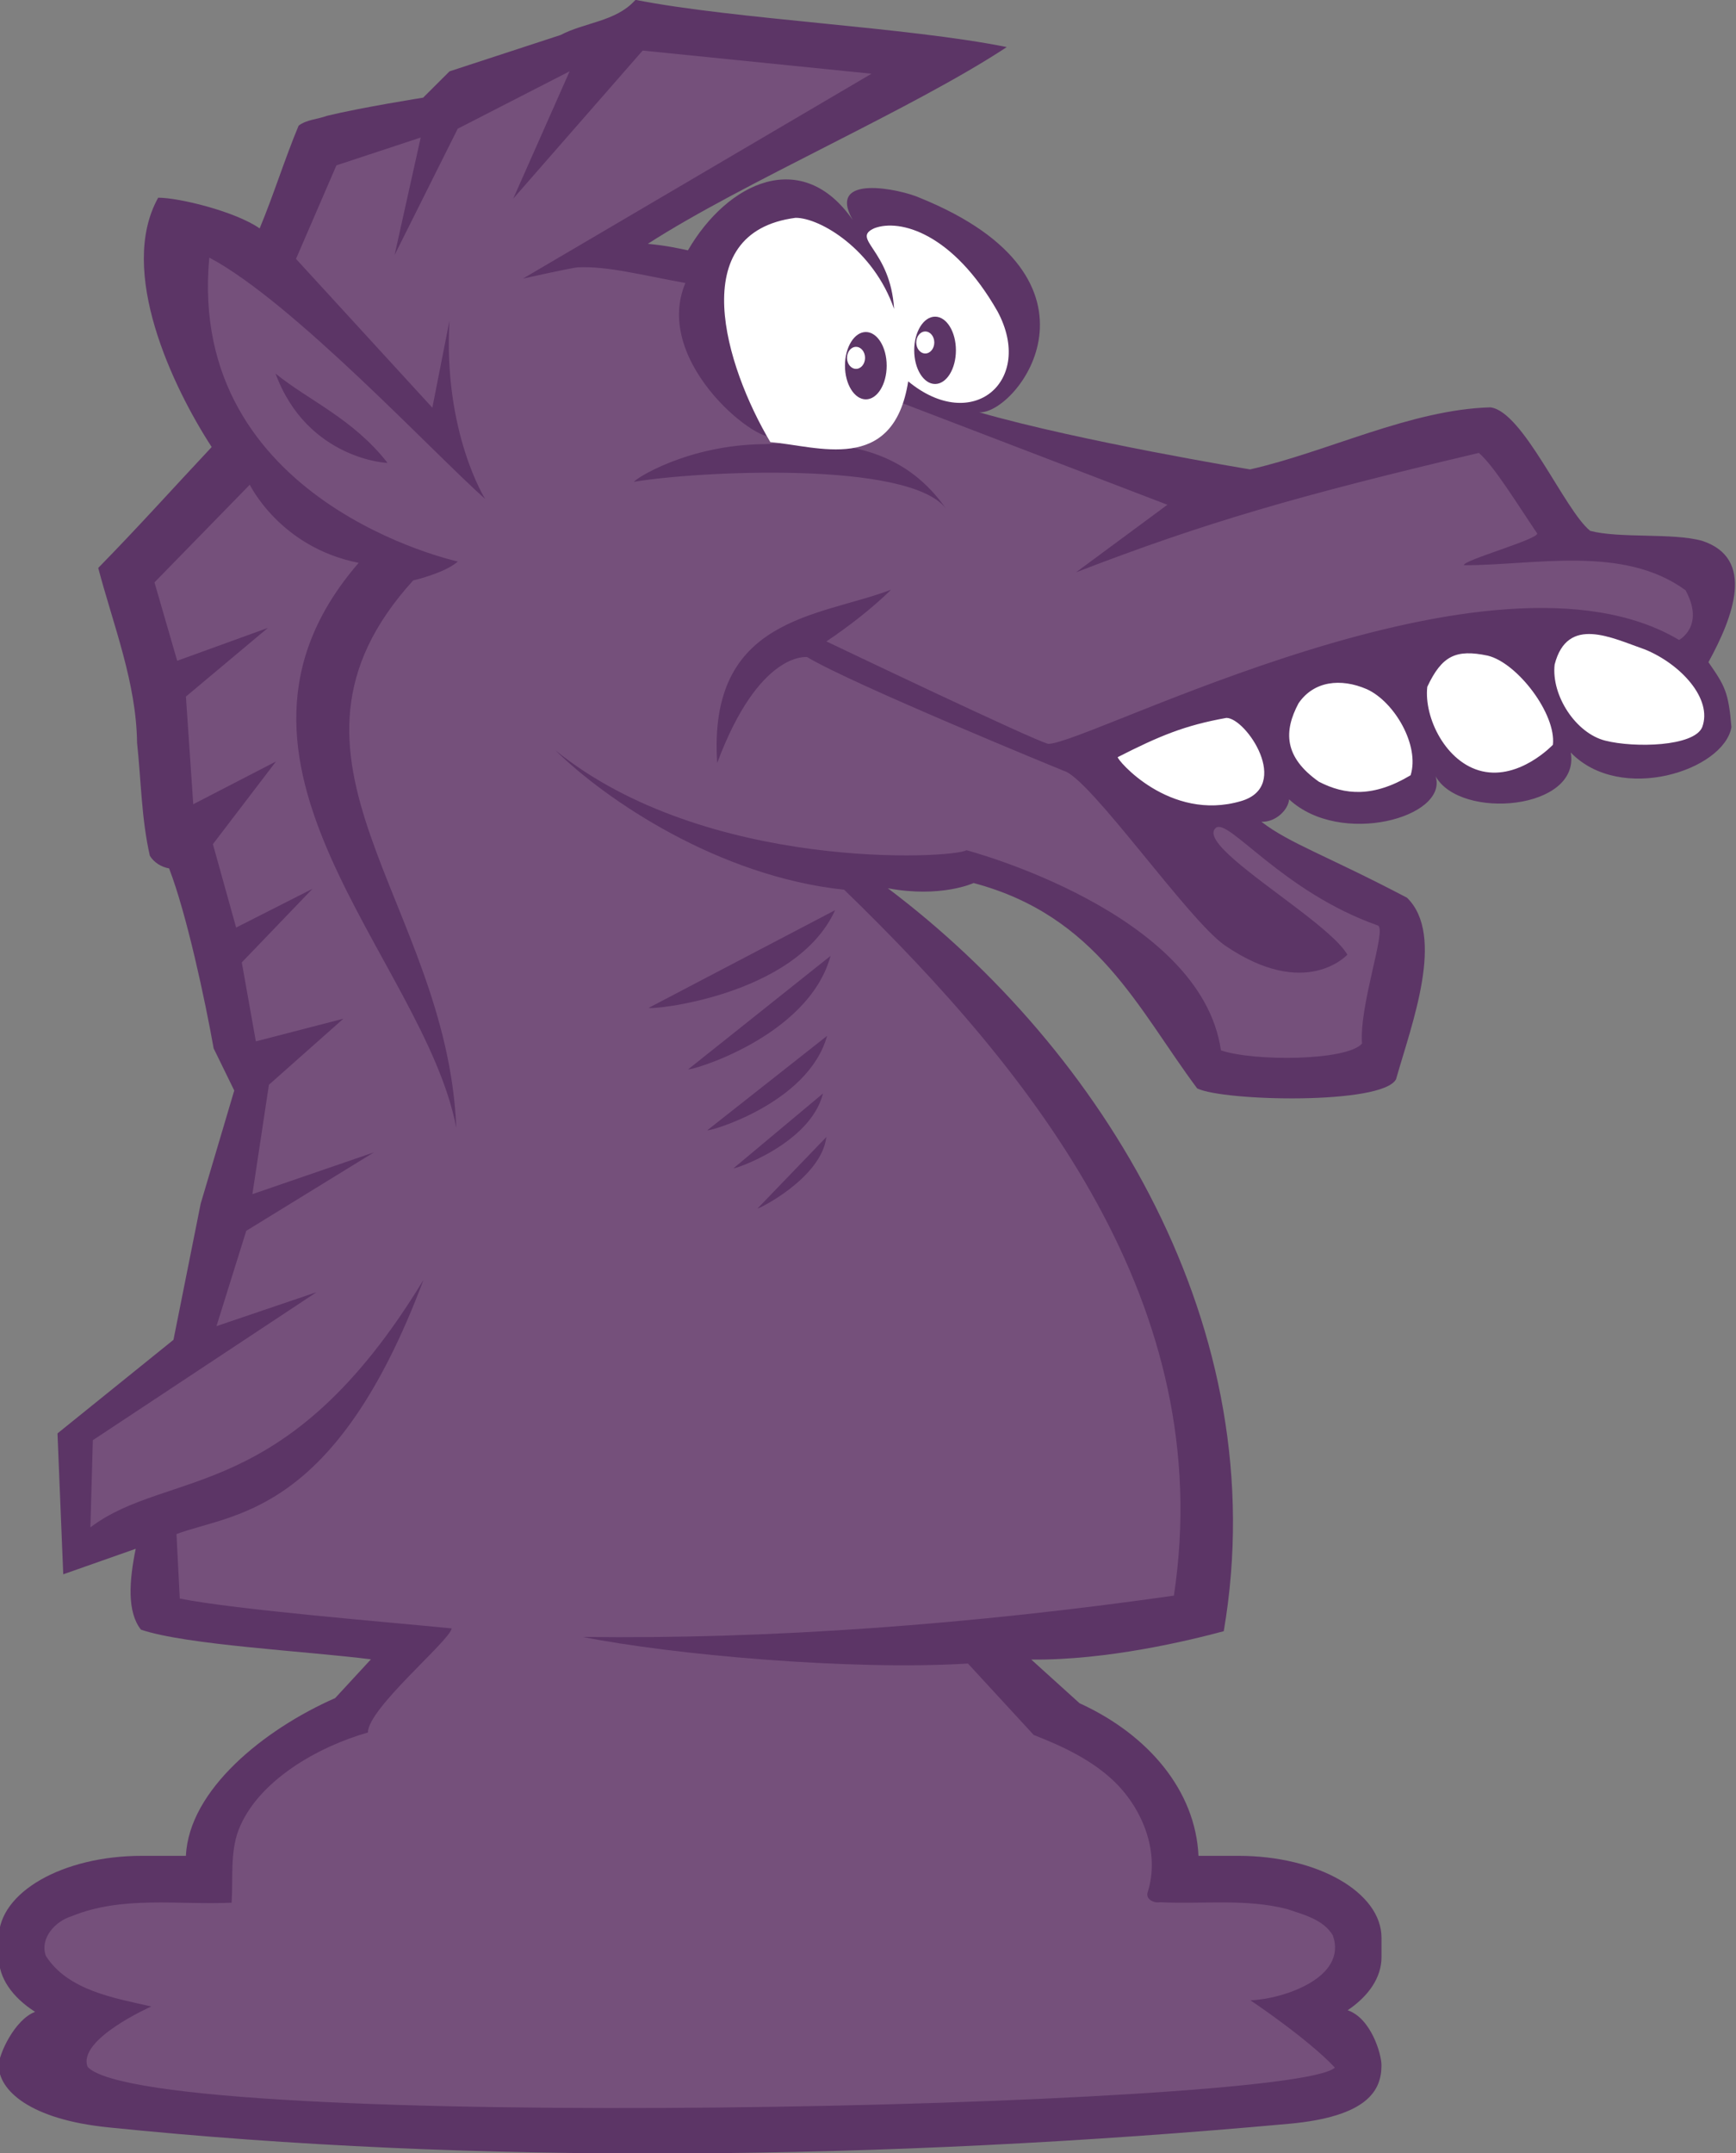 <?xml version="1.0" encoding="UTF-8" standalone="no"?>
<!-- Created with Inkscape (http://www.inkscape.org/) -->
<svg xmlns:dc="http://purl.org/dc/elements/1.1/" xmlns:cc="http://web.resource.org/cc/" xmlns:rdf="http://www.w3.org/1999/02/22-rdf-syntax-ns#" xmlns:svg="http://www.w3.org/2000/svg" xmlns="http://www.w3.org/2000/svg" xmlns:sodipodi="http://sodipodi.sourceforge.net/DTD/sodipodi-0.dtd" xmlns:inkscape="http://www.inkscape.org/namespaces/inkscape" height="532.735" width="429.563" id="svg2" sodipodi:version="0.32" inkscape:version="0.44.1" sodipodi:docname="knight_pychess.svg" sodipodi:docbase="/home/users/niby" version="1.0" inkscape:export-filename="/home/users/mimooh/knight.png" inkscape:export-xdpi="18.782837" inkscape:export-ydpi="18.782837">
  <rect width="100%" height="100%" fill="#808080" stroke="none"/>
  <defs id="defs4"/>
  <sodipodi:namedview id="base" pagecolor="#e8e8e8" bordercolor="#666666" borderopacity="1.0" inkscape:pageopacity="0" inkscape:pageshadow="2" inkscape:cx="655.74113" inkscape:cy="2918.9733" inkscape:zoom="0.08" inkscape:document-units="px" inkscape:current-layer="layer1" showborder="false" inkscape:showpageshadow="false" inkscape:window-width="967" inkscape:window-height="735" inkscape:window-x="0" inkscape:window-y="0"/>
  <g inkscape:groupmode="layer" inkscape:label="Warstwa 1" id="layer1" transform="translate(-3301.055,8106.907)">
    <g id="g2801" transform="matrix(0.283,0,0,0.283,5446.699,-7904.186)">
      <path sodipodi:nodetypes="cccssccccccccccccscscccccccccssssccccccccccccccccccccccsccccccccccc" id="path2761" d="M -7026,-716.438 L -7026.75,-715.781 C -7043.608,-697.42 -7070.569,-696.796 -7091.656,-685.719 C -7091.656,-685.719 -7188.719,-653.964 -7188.719,-653.964 C -7188.719,-653.964 -7211.812,-630.948 -7211.812,-630.948 C -7211.812,-630.948 -7264.847,-622.591 -7295.812,-615.094 C -7303.974,-612.05 -7313.763,-611.792 -7320.688,-606.469 C -7333.146,-576.531 -7342.287,-546.593 -7354.748,-516.656 C -7376.132,-531.578 -7425.576,-543.566 -7443.474,-543.491 C -7479.175,-479.47 -7430.756,-377.923 -7396.688,-325.531 C -7431.512,-288.42 -7460.26,-256.196 -7495.906,-219.812 C -7482.556,-169.346 -7462.612,-119.766 -7461.938,-66.938 C -7458.372,-33.998 -7458.155,-0.547 -7450.75,31.812 C -7447.125,37.737 -7440.735,41.638 -7433.938,42.844 C -7418.586,82.548 -7402.435,158.202 -7394.978,200.168 C -7394.978,200.168 -7376.962,237.018 -7376.962,237.018 C -7376.962,237.018 -7406.319,335.956 -7406.319,335.956 C -7406.319,335.956 -7430.106,454.965 -7430.106,454.965 C -7430.106,454.965 -7531.516,536.778 -7531.516,536.778 C -7531.516,536.778 -7526.483,659.947 -7526.483,659.947 C -7526.483,659.947 -7463.125,637.656 -7463.125,637.656 C -7468.834,665.579 -7470.814,692.834 -7458.531,708.344 C -7419.093,721.755 -7314.221,727.085 -7257.469,734.281 L -7288.719,768.156 C -7350.929,795.523 -7416.592,848.469 -7419.219,906.062 L -7457.719,906.062 C -7527.055,906.062 -7582.875,938.038 -7582.875,977.781 L -7582.875,994.625 C -7582.875,1013.042 -7570.857,1029.792 -7551.094,1042.469 C -7569.019,1049.208 -7582.906,1079.746 -7582.906,1089.219 C -7582.906,1110.804 -7556.139,1136.434 -7487.188,1143.438 C -7167.948,1176.179 -6809.372,1172.519 -6454.594,1140.312 C -6385.553,1133.989 -6373.875,1110.804 -6373.875,1089.219 C -6373.875,1079.062 -6383.129,1047.984 -6403.438,1041.062 C -6384.968,1028.568 -6373.844,1012.359 -6373.844,994.625 L -6373.844,977.781 C -6373.844,938.038 -6429.664,906.062 -6499,906.062 L -6533.875,906.062 C -6536.458,849.417 -6577.341,800.296 -6637.875,772.656 L -6680.062,734.5 C -6613.662,735.225 -6541.798,717.776 -6511.781,709.688 C -6466.384,444.414 -6618.714,200.951 -6805.478,60.199 C -6759.082,68.904 -6730.503,55.632 -6730.503,55.632 C -6622.037,84.505 -6586.882,165.763 -6535,235.188 C -6511.808,246.475 -6372.896,249.665 -6361.125,227.125 C -6347.251,178.286 -6317.85,101.609 -6351.5,68.5 C -6421.838,31.539 -6453.85,21.288 -6478.844,2.094 C -6466.208,2.52 -6455.29,-8.498 -6454.656,-17.531 C -6409.863,24.093 -6315.333,-1.736 -6326.531,-37.656 C -6304.915,0.947 -6199.721,-8.251 -6208.375,-58.469 C -6164.895,-13.392 -6074.538,-42.838 -6067.875,-80.625 C -6070.452,-111.441 -6073.623,-116.736 -6088,-137.438 C -6066.16,-177.223 -6046.744,-228.312 -6093.625,-243.562 C -6119.24,-250.677 -6165.771,-245.47 -6191.375,-252.25 C -6213.693,-270.045 -6250.1,-357.042 -6278.75,-360.219 C -6348.31,-358.238 -6420.953,-321.37 -6488.75,-305.969 C -6488.75,-305.969 -6636.703,-330.333 -6725.531,-355.875 C -6692.338,-354.179 -6601.618,-472.133 -6777.719,-543.469 C -6793.884,-550.74 -6859.629,-565.184 -6836.201,-524.004 C -6880.171,-587.608 -6945.352,-557.62 -6980.285,-497.48 C -6989.652,-499.425 -6998.114,-501.459 -7015.312,-503.188 C -6932.349,-556.759 -6783.927,-620.819 -6701.502,-675.169 C -6787.856,-692.691 -6939.553,-699.383 -7026,-716.438 z M -7156.156,-450 C -7157.032,-449.486 -7157.898,-448.94 -7158.781,-448.406 C -7158.739,-448.75 -7158.698,-449.094 -7158.656,-449.438 C -7157.824,-449.627 -7156.99,-449.815 -7156.156,-450 z " style="opacity:1;color:black;fill:#5c3566;fill-opacity:1;fill-rule:nonzero;stroke:none;stroke-width:0.619;stroke-linecap:butt;stroke-linejoin:miter;marker:none;marker-start:none;marker-mid:none;marker-end:none;stroke-miterlimit:4;stroke-dasharray:none;stroke-dashoffset:0;stroke-opacity:1;visibility:visible;display:inline;overflow:visible"/>
      <path sodipodi:nodetypes="ccccccccccsccsccccccccccccccccccccccccccccccccccccccccccccccccccssscscsccscsccsccccccscccccccccccccccccccccccccc" id="path2765" d="M -7019.875,-672.125 L -7133.031,-542.688 L -7083.719,-654 L -7181.562,-603.812 L -7236.781,-493.344 L -7213.938,-596.094 L -7287.625,-571.781 L -7322.969,-490 L -7203.75,-359.906 L -7188.781,-435.938 C -7194.292,-338.37 -7157.594,-280.156 -7157.594,-280.156 C -7201.636,-319.069 -7325.877,-452.582 -7398.781,-491.125 C -7418.781,-276.839 -7181.438,-225.438 -7181.438,-225.438 C -7193.17,-215.126 -7220.526,-208.909 -7220.526,-208.909 C -7362.141,-52.893 -7190.927,70.846 -7182.812,269.562 C -7211.312,121.219 -7419.4,-49.759 -7268.155,-224.285 C -7337.002,-237.826 -7363.375,-292.594 -7363.375,-292.594 L -7446.719,-207.188 L -7426.844,-138.656 L -7347.562,-167.406 L -7419.219,-107.375 L -7412.812,-13.25 L -7340.438,-50.656 L -7395.625,21.656 L -7375.312,94.562 L -7308.562,60.688 L -7370.375,125.031 L -7358.062,194.062 L -7281.562,174.25 L -7346.656,232 L -7361.094,327.625 L -7254.875,291.094 L -7366.469,359.688 L -7392.5,443 L -7305,413.312 L -7500.6,542.717 L -7502.724,618.912 C -7434.329,567.084 -7331.191,600.049 -7211.5,402.531 C -7288.813,608.925 -7378.12,606.259 -7427.469,624.781 L -7424.594,681.156 C -7375.162,691.028 -7241.557,701.771 -7186.844,707.25 C -7188.436,718.003 -7260.094,777.125 -7260.094,798.25 C -7303.469,810.571 -7356.5,840.335 -7373.25,883.594 C -7380.765,903.797 -7377.833,925.863 -7379.281,947.031 C -7425.917,949.165 -7474.713,940.665 -7519.094,958.844 C -7533.234,963.081 -7547.145,977.877 -7541.719,993.469 C -7522.597,1023.682 -7481.823,1030.425 -7449.469,1037.781 C -7449.469,1037.781 -7514.388,1066.388 -7505.188,1090.562 C -7450.899,1149.015 -6450.562,1126.677 -6414.625,1091.188 C -6438.045,1066.085 -6488.438,1032.375 -6488.438,1032.375 C -6460.57,1031.435 -6403.027,1012.787 -6416.469,975.5 C -6424.713,961.76 -6441.839,957.515 -6456.062,952.688 C -6492.406,943.203 -6530.585,948.526 -6567.719,946.625 C -6572.911,947.593 -6580.357,943.997 -6578.281,937.781 C -6567.376,903.37 -6582.427,865.408 -6607.375,841.219 C -6627.069,822.238 -6652.578,810.286 -6677.938,800.406 C -6677.938,800.406 -6735.438,737.969 -6735.438,737.969 C -6838.944,744.263 -6995.048,730.124 -7072.125,714.719 C -6909.058,716.821 -6732.981,703.919 -6555.375,678.594 C -6517.068,424.92 -6676.778,223.274 -6843.684,61.482 C -6953.444,49.869 -7052.236,-17.083 -7096.125,-60.375 C -6964.805,45.969 -6749.132,34.38 -6736.738,26.943 C -6736.738,26.943 -6531.569,80.806 -6514.25,201.906 C -6485.606,211.711 -6403.964,211.174 -6390.875,195.969 C -6393.5,162.192 -6368.95,95.603 -6377.031,92.75 C -6460.687,63.22 -6507.774,-1.659 -6518.688,7.406 C -6531.237,17.83 -6484.968,49.292 -6446.913,78.339 C -6427.216,93.373 -6409.72,107.761 -6403.719,118.25 C -6403.719,118.25 -6439.946,158.528 -6510.656,110.25 C -6542.468,88.531 -6628.844,-36.363 -6651.625,-42.438 C -6651.625,-42.438 -6836.704,-118.139 -6876.062,-141.906 C -6876.062,-141.906 -6918.033,-147.625 -6954.688,-49.312 C -6963.06,-177.064 -6865.878,-176.75 -6802.656,-200.781 C -6819.475,-184.276 -6839.796,-168.665 -6859.188,-155.594 C -6859.188,-155.594 -6675.619,-67.839 -6665.125,-66.031 C -6628.871,-66.666 -6276.907,-254.116 -6113.672,-156.857 C -6113.672,-156.857 -6090.857,-168.884 -6108,-200.312 C -6162.489,-240.192 -6240.113,-222.107 -6301.656,-222.188 C -6304.479,-226.033 -6234.652,-245.44 -6237.844,-250.156 C -6254.868,-275.31 -6275.986,-309.738 -6288.75,-320.375 C -6446.431,-283.113 -6527.998,-259.614 -6641,-215.969 L -6561.031,-275.062 L -6909.062,-408.438 L -6904.062,-336.094 C -6912.369,-322.25 -7012.486,-397.916 -6982.502,-468.917 C -7021.532,-475.972 -7050.926,-483.857 -7076.562,-482.625 C -7081.125,-482.406 -7124.469,-472.812 -7124.469,-472.812 L -6819.761,-651.875 L -7019.875,-672.125 z M -7340.875,-389.781 C -7312.354,-366.446 -7273.227,-350.443 -7243,-311.75 C -7241.283,-311.185 -7312.968,-314.136 -7340.875,-389.781 z M -6884.312,-329.031 C -6833.231,-329.143 -6787.795,-318.823 -6754.594,-271.625 C -6786.832,-314.142 -6973.505,-304.3 -7027.375,-295.125 C -7027.375,-297.096 -6981.153,-327.546 -6913.219,-328.062 C -6903.413,-328.631 -6893.772,-329.01 -6884.312,-329.031 z M -6851.625,79.375 C -6886.059,155.381 -7015.906,167.051 -7014.406,164.656 L -6851.625,79.375 z M -6855.562,119.312 C -6875.15,191.096 -6980.865,220.698 -6979.906,218.375 L -6855.562,119.312 z M -6858.594,189.219 C -6875.168,249.064 -6964.091,273.656 -6963.281,271.719 L -6858.594,189.219 z M -6862.219,239.625 C -6873.139,283.791 -6940.908,306.382 -6940.344,304.938 L -6862.219,239.625 z M -6859.25,277.688 C -6863.604,313.797 -6919.697,341.305 -6919.375,340.094 L -6859.25,277.688 z " style="opacity:1;color:black;fill:#75507b;fill-opacity:1;fill-rule:nonzero;stroke:none;stroke-width:0.619;stroke-linecap:butt;stroke-linejoin:miter;marker:none;marker-start:none;marker-mid:none;marker-end:none;stroke-miterlimit:4;stroke-dasharray:none;stroke-dashoffset:0;stroke-opacity:1;visibility:visible;display:inline;overflow:visible"/>
      <path sodipodi:nodetypes="csccccscccccccccscc" id="path2769" d="M -6222.475,-135.353 C -6225.482,-108.298 -6203.964,-75.346 -6178.233,-68.853 C -6152.551,-62.372 -6100.715,-63.642 -6093.465,-80.558 C -6084.119,-105.481 -6112.46,-135.839 -6143.345,-148.487 C -6172.343,-158.559 -6211.311,-178.774 -6222.475,-135.353 z M -6333.825,-115.883 C -6336.833,-88.828 -6317.491,-49.4 -6285.898,-42.089 C -6252.951,-34.465 -6223.983,-65.228 -6223.983,-65.228 C -6220.975,-92.282 -6255.192,-136.961 -6280.997,-143.156 C -6308.791,-148.989 -6321.043,-143.127 -6333.825,-115.883 z M -6446.379,-101.524 C -6459.413,-77.119 -6459.22,-54.529 -6428.644,-32.969 C -6405.867,-21.127 -6380.95,-19.064 -6348.394,-38.598 C -6340.261,-64.567 -6362.492,-102.79 -6386.632,-113.813 C -6409.646,-123.781 -6433.118,-120.927 -6446.379,-101.524 z M -6604.446,-54.438 C -6605.875,-53.01 -6559.412,2.54 -6496.555,-16.031 C -6452.182,-29.141 -6492.282,-88.724 -6509.455,-88.724 C -6545.983,-82.224 -6568.257,-72.859 -6604.446,-54.438 z " style="opacity:1;color:black;fill:white;fill-opacity:1;fill-rule:nonzero;stroke:none;stroke-width:0.619;stroke-linecap:butt;stroke-linejoin:miter;marker:none;marker-start:none;marker-mid:none;marker-end:none;stroke-miterlimit:4;stroke-dasharray:none;stroke-dashoffset:0;stroke-opacity:1;visibility:visible;display:inline;overflow:visible"/>
      <path sodipodi:nodetypes="ccccccc" id="path2773" d="M -6886.162,-525.906 C -6983.673,-513.244 -6947.575,-396.124 -6908.224,-329.812 C -6867.376,-326.561 -6800.654,-300.825 -6787.679,-382.939 C -6731.239,-336.406 -6677.099,-383.54 -6709.541,-444.033 C -6748.549,-512.508 -6794.893,-525.25 -6817.214,-516.843 C -6838.326,-507.332 -6803.203,-498.577 -6800.029,-446.229 C -6817.944,-498.008 -6864.54,-525.962 -6886.162,-525.906 z " style="opacity:1;color:black;fill:white;fill-opacity:1;fill-rule:nonzero;stroke:none;stroke-width:0.619;stroke-linecap:butt;stroke-linejoin:miter;marker:none;marker-start:none;marker-mid:none;marker-end:none;stroke-miterlimit:4;stroke-dasharray:none;stroke-dashoffset:0;stroke-opacity:1;visibility:visible;display:inline;overflow:visible"/>
      <path id="path2775" d="M -6824.716,-426.071 C -6834.771,-426.071 -6842.965,-412.881 -6842.965,-396.638 C -6842.965,-380.396 -6834.771,-367.205 -6824.716,-367.205 C -6814.661,-367.205 -6806.51,-380.396 -6806.51,-396.638 C -6806.51,-412.881 -6814.661,-426.071 -6824.716,-426.071 z M -6833.299,-413.11 C -6828.948,-413.11 -6825.409,-408.805 -6825.409,-403.487 C -6825.409,-398.17 -6828.948,-393.864 -6833.299,-393.864 C -6837.649,-393.864 -6841.188,-398.17 -6841.188,-403.487 C -6841.188,-408.805 -6837.649,-413.11 -6833.299,-413.11 z " style="opacity:1;color:black;fill:#5c3566;fill-opacity:1;fill-rule:nonzero;stroke:none;stroke-width:0.619;stroke-linecap:butt;stroke-linejoin:miter;marker:none;marker-start:none;marker-mid:none;marker-end:none;stroke-miterlimit:4;stroke-dasharray:none;stroke-dashoffset:0;stroke-opacity:1;visibility:visible;display:inline;overflow:visible"/>
      <path style="opacity:1;color:black;fill:#5c3566;fill-opacity:1;fill-rule:nonzero;stroke:none;stroke-width:0.619;stroke-linecap:butt;stroke-linejoin:miter;marker:none;marker-start:none;marker-mid:none;marker-end:none;stroke-miterlimit:4;stroke-dasharray:none;stroke-dashoffset:0;stroke-opacity:1;visibility:visible;display:inline;overflow:visible" d="M -6764.178,-439.508 C -6774.234,-439.508 -6782.428,-426.318 -6782.428,-410.075 C -6782.428,-393.832 -6774.234,-380.642 -6764.178,-380.642 C -6754.123,-380.642 -6745.972,-393.832 -6745.972,-410.075 C -6745.972,-426.318 -6754.123,-439.508 -6764.178,-439.508 z M -6772.761,-426.547 C -6768.411,-426.547 -6764.872,-422.241 -6764.872,-416.924 C -6764.872,-411.606 -6768.411,-407.301 -6772.761,-407.301 C -6777.112,-407.301 -6780.651,-411.606 -6780.651,-416.924 C -6780.651,-422.241 -6777.112,-426.547 -6772.761,-426.547 z " id="path2777"/>
    </g>
  </g>
</svg>
